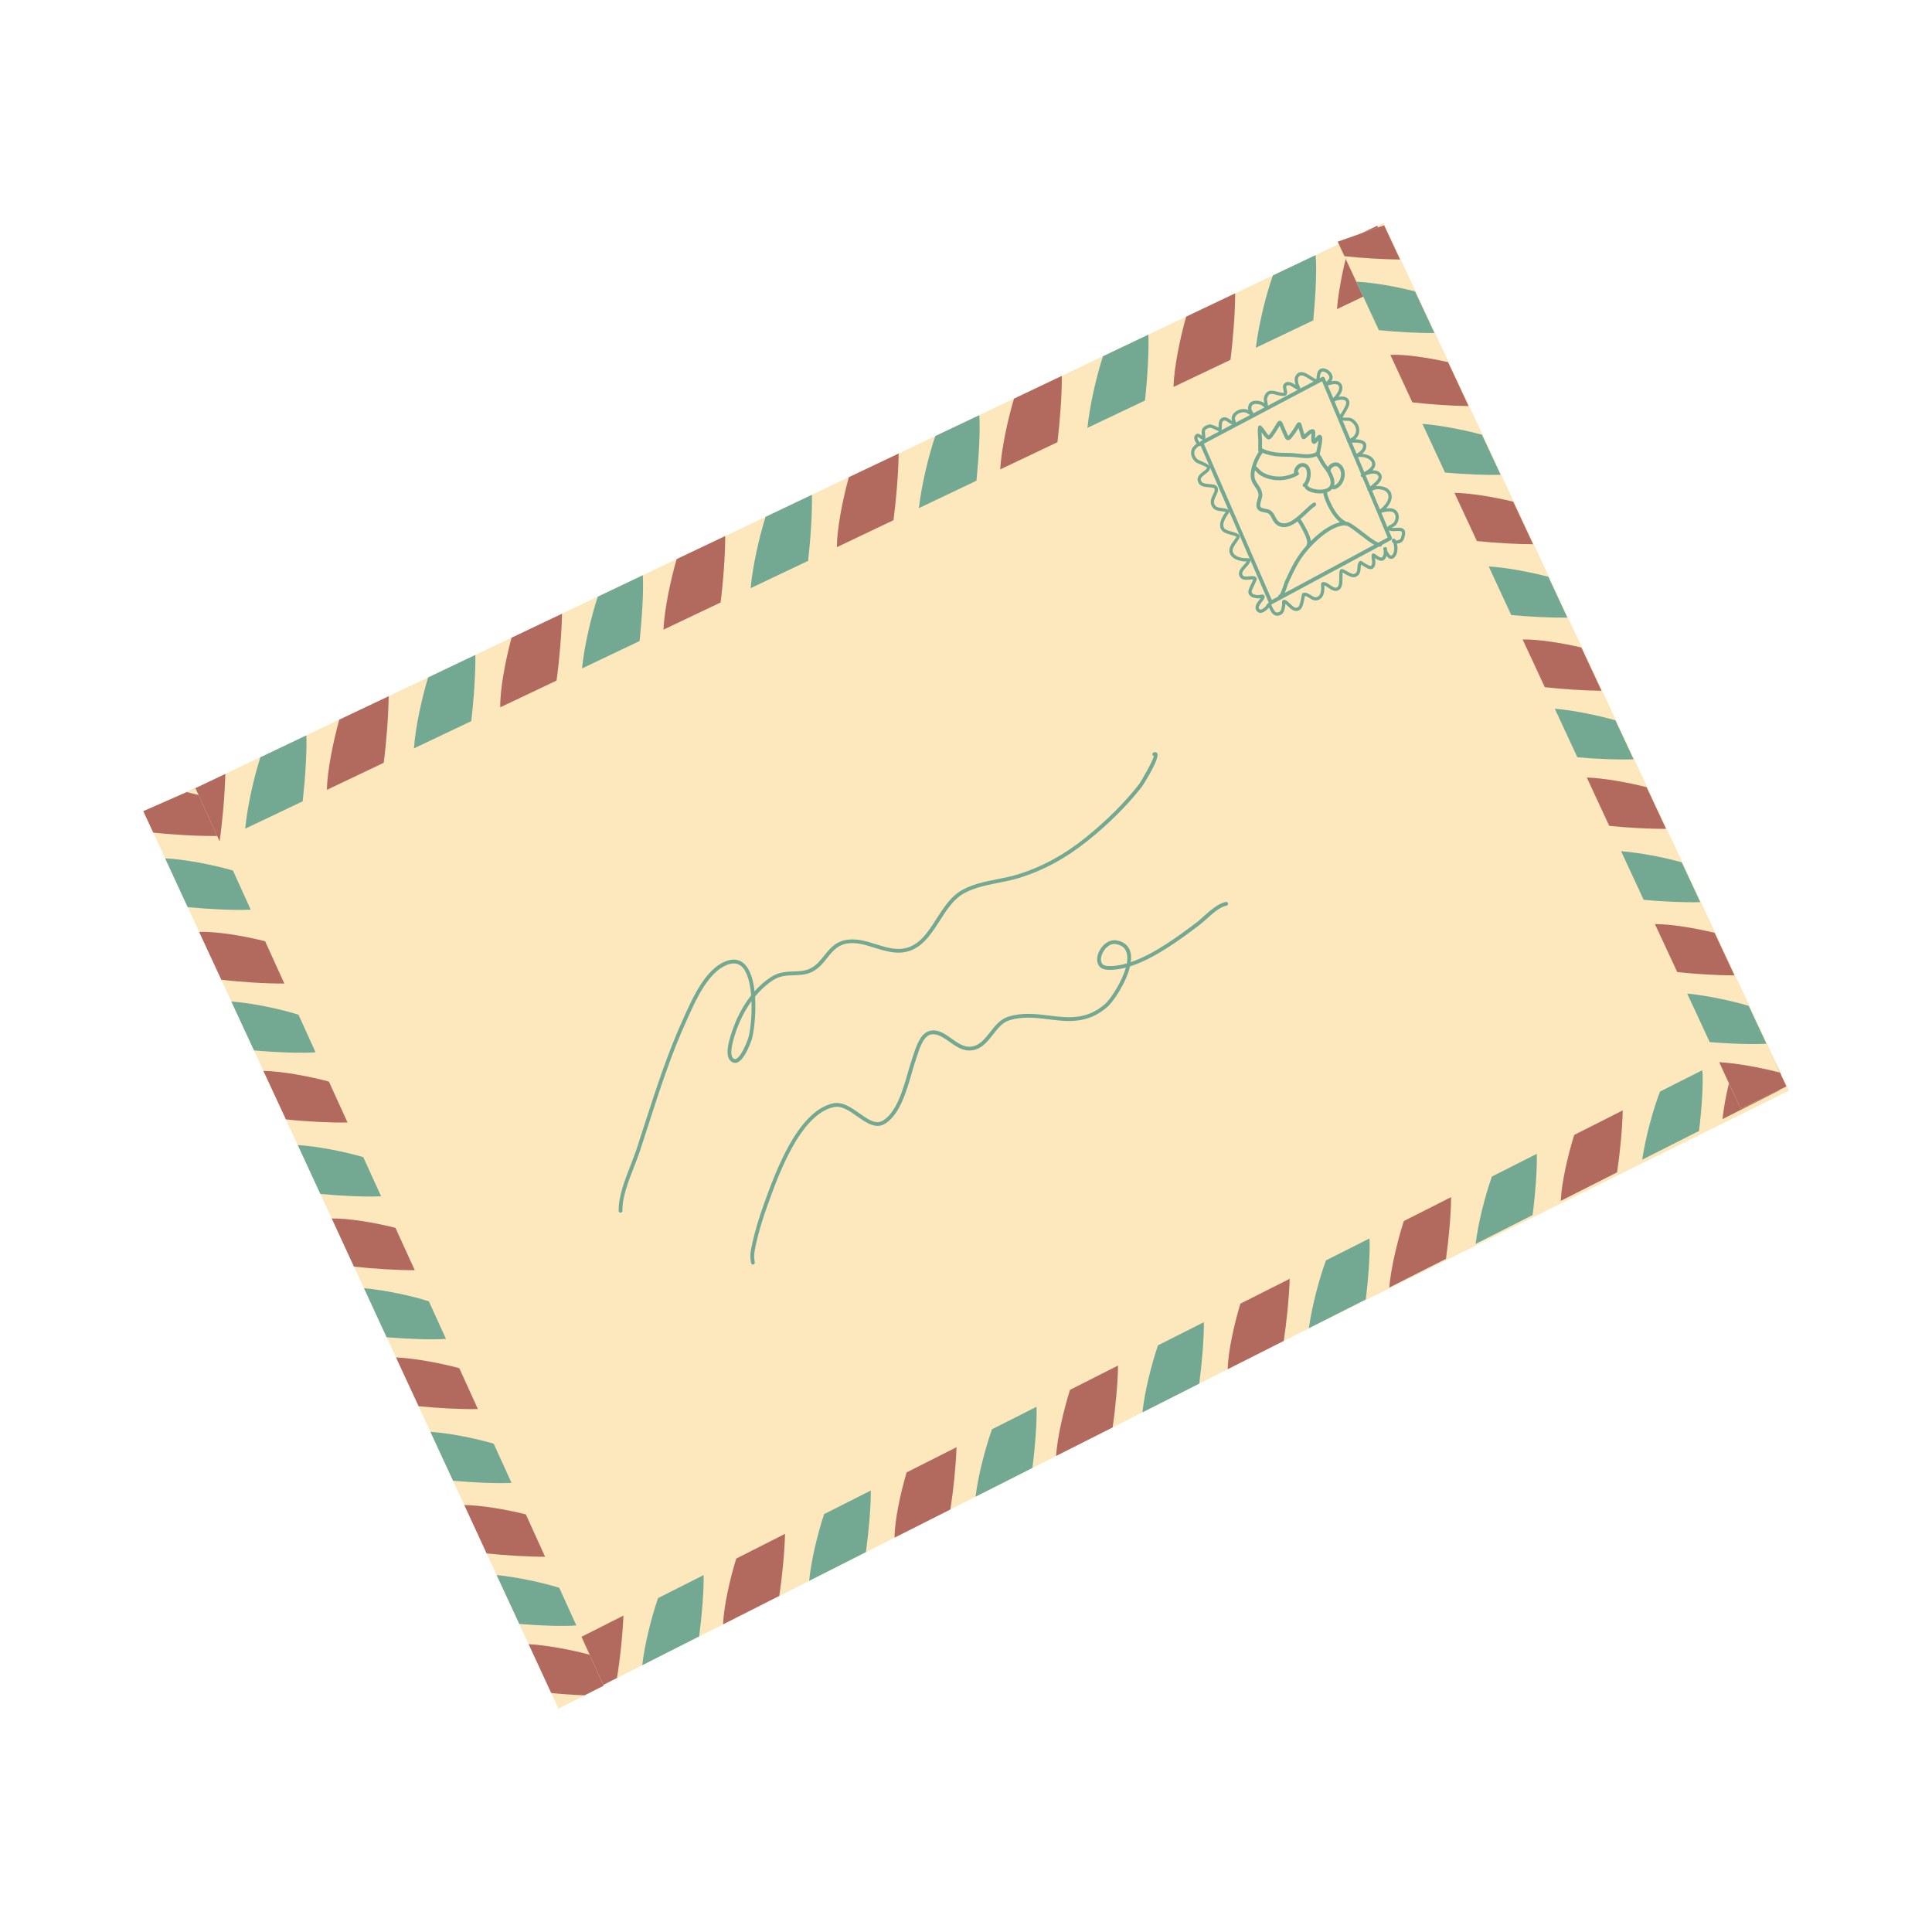 <svg xmlns="http://www.w3.org/2000/svg" xmlns:xlink="http://www.w3.org/1999/xlink" width="800" zoomAndPan="magnify" viewBox="0 0 600 600" height="800" preserveAspectRatio="xMidYMid meet" version="1.0"><defs><clipPath id="3438e7dc60"><path d="M 47 69.242 L 556 69.242 L 556 527 L 47 527 Z M 47 69.242 " clip-rule="nonzero"/></clipPath><clipPath id="77c9ec28b2"><path d="M 168.164 322 L 555 322 L 555 529 L 168.164 529 Z M 168.164 322 " clip-rule="nonzero"/></clipPath><clipPath id="1759c5eab4"><path d="M 415 69.242 L 555 69.242 L 555 345 L 415 345 Z M 415 69.242 " clip-rule="nonzero"/></clipPath><clipPath id="565ed70e9e"><path d="M 44.504 244 L 187.691 244 L 187.691 530.492 L 44.504 530.492 Z M 44.504 244 " clip-rule="nonzero"/></clipPath><clipPath id="555df74891"><path d="M 44.504 245 L 187.691 245 L 187.691 527 L 44.504 527 Z M 44.504 245 " clip-rule="nonzero"/></clipPath></defs><g clip-path="url(#3438e7dc60)"><path fill="#fce8bc" d="M 47.734 253.613 L 429.719 69.27 L 555.59 338.695 L 175.18 526.926 L 47.734 253.613 " fill-opacity="1" fill-rule="evenodd"/></g><g clip-path="url(#77c9ec28b2)"><path fill="#fce8bc" d="M 547.582 322.785 L 554.98 337.398 L 176.07 528.984 L 168.672 514.348 L 547.582 322.785 " fill-opacity="1" fill-rule="evenodd"/></g><path fill="#b36a5e" d="M 503.957 344.844 L 488.879 352.469 C 486.871 358.922 484.965 367.281 484.711 372.926 L 502.203 364.082 C 503.117 357.98 503.855 350.258 503.957 344.844 Z M 553.176 333.84 L 547.582 322.785 L 539.652 326.801 C 537.641 332.797 535.559 341.285 534.949 347.539 L 552.59 338.617 C 552.793 337.066 553 335.465 553.176 333.84 Z M 400.535 397.145 L 385.203 404.867 C 383.223 411.5 381.391 419.812 381.262 425.223 L 398.68 416.43 C 399.594 410.457 400.355 402.734 400.535 397.145 Z M 450.645 371.781 L 435.973 379.203 C 433.965 385.402 431.957 393.84 431.449 399.863 L 449.066 390.941 C 449.957 384.59 450.645 376.891 450.645 371.781 Z M 347.223 424.078 L 332.297 431.629 C 330.316 437.957 328.355 446.367 327.977 452.16 L 345.543 443.293 C 346.457 437.066 347.145 429.367 347.223 424.078 Z M 243.801 476.355 L 228.648 484.027 C 226.637 490.535 224.781 498.871 224.555 504.461 L 242.02 495.617 C 242.934 489.57 243.672 481.844 243.801 476.355 Z M 174.57 526.035 L 176.07 528.984 L 191.605 521.105 C 192.547 515.438 193.383 507.688 193.613 501.742 L 177.902 509.668 C 176.375 515.031 175.027 521.207 174.57 526.035 Z M 295.152 468.781 L 277.816 477.523 C 277.816 472.34 279.57 464.027 281.551 457.27 L 297.062 449.441 C 296.859 455.211 296.07 462.961 295.152 468.781 " fill-opacity="1" fill-rule="nonzero"/><path fill="#73a892" d="M 373.863 410.613 L 359.629 417.805 C 357.594 423.723 355.457 432.238 354.797 438.617 L 372.441 429.695 C 373.305 423.113 373.941 415.391 373.863 410.613 Z M 477.262 358.336 L 463.328 365.375 C 461.297 371.07 459.059 379.711 458.27 386.293 L 475.965 377.348 C 476.828 370.613 477.414 362.859 477.262 358.336 Z M 528.668 332.367 L 515.551 338.973 C 513.543 344.055 511.074 352.949 510.008 360.141 L 527.652 351.223 C 528.516 344.031 529.023 336.125 528.668 332.367 Z M 425.297 384.613 L 411.797 391.426 C 409.789 396.785 407.426 405.578 406.484 412.492 L 424.152 403.547 C 425.016 396.582 425.551 388.73 425.297 384.613 Z M 321.898 436.887 L 308.07 443.875 C 306.062 449.469 303.797 458.133 302.961 464.816 L 320.629 455.871 C 321.492 449.062 322.078 441.285 321.898 436.887 Z M 199.461 517.141 L 217.129 508.195 C 217.996 501.562 218.629 493.812 218.504 489.16 L 204.367 496.305 C 202.359 502.121 200.172 510.688 199.461 517.141 Z M 268.918 482.02 L 251.301 490.941 C 251.859 484.789 253.918 476.328 255.926 470.23 L 270.441 462.887 C 270.469 467.891 269.809 475.59 268.918 482.02 " fill-opacity="1" fill-rule="nonzero"/><path fill="#fce8bc" d="M 427.711 70.105 L 435.441 86.371 L 52.512 268.605 L 44.758 252.34 L 427.711 70.105 " fill-opacity="1" fill-rule="evenodd"/><path fill="#b36a5e" d="M 279.086 140.855 L 263.605 148.199 C 261.672 155.215 259.941 164.082 259.891 169.93 L 277.484 161.543 C 278.324 155.188 279.012 146.879 279.086 140.855 Z M 329.754 116.738 L 314.906 123.805 C 312.949 130.336 311.02 139.305 310.613 145.785 L 328.406 137.324 C 329.223 130.512 329.805 122.254 329.754 116.738 Z M 433.559 82.383 L 427.711 70.105 L 419.703 73.918 C 417.719 80.273 415.738 89.32 415.203 96.004 L 433.023 87.516 C 433.23 85.863 433.406 84.16 433.559 82.383 Z M 383.602 91.098 L 368.375 98.34 C 366.441 105.203 364.609 114.07 364.434 120.172 L 382.129 111.758 C 382.965 105.227 383.578 96.941 383.602 91.098 Z M 225.215 166.473 L 210.137 173.637 C 208.207 180.371 206.324 189.293 206.047 195.543 L 223.789 187.105 C 224.629 180.449 225.238 172.191 225.215 166.473 Z M 120.699 216.23 L 105.367 223.496 C 103.438 230.41 101.656 239.277 101.504 245.301 L 119.172 236.891 C 120.012 230.41 120.648 222.125 120.699 216.23 Z M 174.547 190.59 L 158.859 198.059 C 156.926 205.227 155.273 214.07 155.352 219.66 L 172.844 211.352 C 173.707 205.125 174.418 196.816 174.547 190.59 Z M 54.113 247.895 L 69.98 240.348 C 69.828 246.75 69.09 255.086 68.227 261.133 L 52.512 268.605 L 50.961 265.328 C 51.344 260.168 52.641 253.586 54.113 247.895 " fill-opacity="1" fill-rule="nonzero"/><path fill="#73a892" d="M 252.137 153.664 L 237.75 160.523 C 235.789 166.75 233.73 175.824 233.121 182.66 L 250.969 174.172 C 251.758 167.133 252.289 158.824 252.137 153.664 Z M 304.129 128.938 L 290.477 135.418 C 288.492 141.086 286.23 150.387 285.367 157.805 L 303.238 149.293 C 304 141.82 304.461 133.41 304.129 128.938 Z M 356.629 103.93 L 342.543 110.641 C 340.559 116.664 338.426 125.812 337.715 132.875 L 355.586 124.387 C 356.375 117.145 356.855 108.812 356.629 103.93 Z M 147.621 203.398 L 132.953 210.387 C 130.996 216.84 129.012 225.836 128.555 232.418 L 146.352 223.957 C 147.164 217.07 147.723 208.785 147.621 203.398 Z M 76.156 257.348 L 94.004 248.859 C 94.793 241.746 95.328 233.434 95.148 228.379 L 80.859 235.188 C 78.879 241.336 76.793 250.434 76.156 257.348 Z M 199.637 178.645 L 185.656 185.301 C 183.672 191.223 181.484 200.422 180.75 207.59 L 198.621 199.078 C 199.41 191.781 199.895 183.422 199.637 178.645 Z M 407.832 99.508 L 390.008 107.996 C 390.977 100.324 393.34 90.871 395.324 85.531 L 408.566 79.23 C 409 83.32 408.594 91.809 407.832 99.508 " fill-opacity="1" fill-rule="nonzero"/><g clip-path="url(#1759c5eab4)"><path fill="#fce8bc" d="M 554.777 337.398 L 540.59 344.309 L 415.434 75.062 L 429.848 69.98 L 554.777 337.398 " fill-opacity="1" fill-rule="evenodd"/><path fill="#b36a5e" d="M 497.371 214.527 L 491.094 201.082 C 484.965 199.66 477.668 198.492 472.863 198.594 L 479.754 213.41 C 485.043 214.02 491.957 214.477 497.371 214.527 Z M 517.406 257.398 L 511.355 244.465 C 505.559 242.988 498.133 241.641 492.797 241.465 L 499.762 256.484 C 505.43 257.066 512.371 257.449 517.406 257.398 Z M 538.66 302.914 L 532.48 289.699 C 526.457 288.223 519.031 286.98 513.949 286.98 L 520.887 301.895 C 526.355 302.48 533.371 302.914 538.66 302.914 Z M 456.086 126.117 L 449.703 112.469 C 443.5 111.074 436.305 109.98 431.781 110.207 L 438.617 124.949 C 443.703 125.559 450.543 126.039 456.086 126.117 Z M 540.59 344.309 L 554.777 337.398 L 552.77 333.102 C 547.102 331.602 539.523 330.18 533.906 329.875 Z M 476.117 169.012 L 469.941 155.797 C 464.043 154.375 456.77 153.129 451.688 153.055 L 458.652 168.023 C 464.094 168.605 470.957 169.012 476.117 169.012 Z M 434.805 80.602 C 429.516 80.551 422.781 80.145 417.516 79.562 L 415.434 75.062 L 429.848 69.98 L 434.805 80.602 " fill-opacity="1" fill-rule="nonzero"/></g><path fill="#73a892" d="M 528.031 280.168 L 522.262 267.793 C 516.82 266.266 509.27 264.793 503.449 264.363 L 510.465 279.457 C 516.465 280.016 523.457 280.32 528.031 280.168 Z M 507.312 235.797 L 501.668 223.703 C 496.48 222.203 488.906 220.625 482.855 220.094 L 489.871 235.188 C 496.023 235.723 502.992 236 507.312 235.797 Z M 548.574 324.133 L 543.082 312.391 C 538.125 310.867 530.32 309.188 523.965 308.555 L 530.98 323.648 C 537.387 324.156 544.531 324.41 548.574 324.133 Z M 445.484 103.422 L 439.434 90.488 C 433.738 89.039 426.543 87.719 421.23 87.488 L 428.219 102.535 C 433.789 103.094 440.551 103.473 445.484 103.422 Z M 486.746 191.809 L 480.848 179.129 C 475.277 177.652 467.906 176.254 462.34 175.926 L 469.328 190.996 C 475.125 191.555 481.992 191.883 486.746 191.809 Z M 448.762 146.75 L 441.746 131.633 C 447.492 132.09 454.863 133.535 460.227 135.012 L 466.023 147.438 C 461.5 147.59 454.66 147.285 448.762 146.75 " fill-opacity="1" fill-rule="nonzero"/><g clip-path="url(#565ed70e9e)"><path fill="#fce8bc" d="M 187.484 523.496 L 173.426 530.637 L 44.504 251.91 L 60.699 244.793 L 187.484 523.496 " fill-opacity="1" fill-rule="evenodd"/></g><g clip-path="url(#555df74891)"><path fill="#b36a5e" d="M 148.41 437.598 L 142.641 424.895 C 136.742 423.316 128.707 421.793 122.988 421.562 L 130.004 436.711 C 135.977 437.32 143.375 437.703 148.41 437.598 Z M 107.938 348.605 L 102.141 335.898 C 96.012 334.246 87.57 332.672 81.801 332.57 L 88.793 347.641 C 94.895 348.301 102.699 348.707 107.938 348.605 Z M 169.281 483.469 L 163.309 470.305 C 157.18 468.781 149.453 467.434 144.191 467.41 L 151.129 482.426 C 156.773 483.039 163.969 483.469 169.281 483.469 Z M 128.809 394.473 L 122.809 381.312 C 116.43 379.711 108.293 378.312 103.031 378.414 L 109.918 393.355 C 115.664 394.016 123.266 394.473 128.809 394.473 Z M 171.191 525.781 C 174.469 526.113 178.129 526.367 181.562 526.492 L 187.484 523.496 L 183.113 513.887 C 177.445 512.363 169.844 510.914 164.172 510.609 Z M 67.438 259.609 L 61.664 246.902 C 60.496 246.598 59.277 246.293 57.98 245.988 L 44.504 251.91 L 47.582 258.566 C 53.809 259.254 61.996 259.711 67.438 259.609 Z M 68.734 304.258 L 61.844 289.418 C 67.082 289.191 75.699 290.637 82.336 292.316 L 88.309 305.453 C 82.539 305.48 74.531 304.973 68.734 304.258 " fill-opacity="1" fill-rule="nonzero"/></g><path fill="#73a892" d="M 138.496 415.797 L 133.184 404.133 C 128.07 402.48 119.656 400.648 113.047 400.066 L 120.062 415.289 C 126.75 415.848 134.352 416.125 138.496 415.797 Z M 158.859 460.523 L 153.316 448.348 C 147.852 446.75 139.844 445.098 133.664 444.664 L 140.707 459.859 C 146.961 460.422 154.309 460.75 158.859 460.523 Z M 178.996 504.789 L 173.68 493.102 C 168.723 491.551 160.715 489.797 154.23 489.137 L 161.273 504.332 C 167.758 504.867 174.977 505.121 178.996 504.789 Z M 77.859 282.508 L 72.344 270.359 C 66.496 268.656 57.598 266.852 51.293 266.574 L 58.285 281.719 C 64.867 282.355 73.004 282.762 77.859 282.508 Z M 97.996 326.801 L 92.707 315.137 C 87.418 313.434 78.574 311.527 71.836 311.02 L 78.879 326.215 C 85.715 326.824 93.727 327.129 97.996 326.801 Z M 99.496 370.789 L 92.48 355.617 C 98.734 355.973 107.172 357.703 112.816 359.355 L 118.359 371.527 C 113.656 371.754 105.93 371.398 99.496 370.789 " fill-opacity="1" fill-rule="nonzero"/><path fill="#73a892" d="M 434.984 167.207 C 434.906 167.438 434.652 167.617 434.27 167.742 C 433.992 167.82 433.738 167.871 433.508 167.844 C 433.332 167.516 433.125 167.258 432.871 167.258 C 432.719 167.234 432.391 167.258 432.262 167.742 C 432.188 168.047 432.289 168.453 432.719 168.684 C 432.797 168.961 432.898 169.316 432.922 169.57 C 433.102 170.613 432.871 172.242 432.059 172.57 C 432.035 172.57 431.984 172.57 431.855 172.496 C 431.449 172.266 431.016 171.504 430.762 170.969 C 430.789 170.512 430.789 170.133 430.457 169.953 C 430.305 169.852 430 169.852 429.848 169.953 C 429.566 170.105 429.465 170.387 429.746 171.121 C 429.719 171.273 429.719 171.426 429.719 171.527 C 429.719 172.164 429.543 172.926 429.109 173.129 C 428.703 173.332 427.586 172.496 427.23 172.215 C 426.848 171.938 426.594 171.73 426.262 171.938 C 425.855 172.191 425.906 172.699 426.008 173.461 C 426.137 174.273 426.289 175.492 425.703 175.746 C 425.473 175.824 424.711 175.469 423.465 174.656 C 422.832 174.223 422.523 174.02 422.219 174.324 C 421.66 174.781 421.609 175.543 421.559 176.254 C 421.484 177.297 421.406 177.934 420.543 178.238 C 420.086 178.441 418.762 177.68 418.078 177.297 C 417.211 176.789 416.805 176.562 416.422 176.789 C 415.914 177.121 415.914 177.934 415.914 179.152 C 415.914 180.219 415.914 181.82 415.406 182.277 C 414.797 182.785 414.211 182.457 413.117 181.719 C 412.355 181.188 411.594 180.652 410.781 180.805 C 410.168 180.906 410.246 181.645 410.297 182.43 C 410.297 182.531 410.32 182.609 410.32 182.66 C 410.27 183.574 410.145 184.59 409.508 185.125 C 408.695 185.785 408.086 185.457 407.117 184.844 C 406.406 184.387 405.617 183.906 404.754 184.133 C 404.398 184.211 404.348 184.414 404.195 185.25 C 404.066 185.965 403.66 188.148 403.203 188.48 C 402.391 189.09 401.805 188.605 400.66 187.512 C 400.129 186.98 399.594 186.473 399.008 186.27 C 398.855 186.242 398.551 186.27 398.426 186.371 C 398.117 186.625 398.145 187.004 398.168 187.41 C 398.195 187.539 398.195 187.719 398.168 187.793 C 398.145 187.922 398.117 188.074 398.094 188.227 C 397.992 188.859 397.84 189.723 397.406 189.98 C 397.027 190.184 396.695 190.258 396.414 190.184 C 395.781 189.98 395.348 188.988 394.965 188.176 C 394.914 187.996 394.84 187.844 394.762 187.719 C 394.84 187.691 394.891 187.691 394.965 187.668 L 428.219 169.777 C 428.348 169.801 428.473 169.801 428.602 169.801 C 428.906 169.777 429.16 169.547 429.16 169.242 L 431.984 167.719 C 432.262 167.59 432.363 167.258 432.262 166.98 L 431.27 164.641 C 431.855 164.996 432.695 164.973 433.508 164.922 C 434.246 164.871 435.059 164.82 435.289 165.152 C 435.391 165.277 435.566 165.762 434.984 167.207 Z M 393.312 187.945 C 393.238 188.074 393.109 188.277 393.059 188.328 C 391.891 189.418 391.406 189.367 391.254 189.266 C 390.977 189.062 390.926 188.887 390.926 188.785 C 390.848 188.277 391.434 187.512 391.914 186.879 C 392.375 186.32 392.703 185.863 392.754 185.406 C 392.754 185.074 392.602 184.871 392.5 184.793 C 392.168 184.539 391.738 184.641 391.332 184.742 C 391.18 184.77 390.977 184.82 390.875 184.82 C 389.5 184.77 388.789 184.465 388.711 183.828 C 388.66 183.473 389.297 182.152 389.652 181.441 C 390.238 180.219 390.441 179.789 390.211 179.457 C 389.781 178.797 388.891 178.898 388.027 178.977 C 386.984 179.102 386.223 179.129 385.914 178.594 C 385.508 177.883 386.094 177.145 387.059 176.102 C 387.773 175.34 388.406 174.629 388.281 173.867 L 394.078 187.234 C 393.719 187.285 393.516 187.59 393.312 187.945 Z M 386.477 173.332 C 386.348 173.332 386.223 173.332 386.223 173.332 C 384.34 173.055 383.273 172.469 382.891 171.477 C 382.508 170.539 383.398 169.344 384.086 168.379 C 384.695 167.539 385.152 166.953 384.926 166.371 C 384.668 165.711 383.754 165.457 382.586 165.125 C 381.672 164.871 380.551 164.539 380.223 164.082 C 379.535 163.094 380.117 161.746 380.781 160.574 L 380.934 160.348 C 381.441 159.586 381.695 159.203 381.797 158.949 L 388.129 173.535 C 387.926 173.359 387.492 173.332 386.477 173.332 Z M 379.711 157.805 C 378.949 157.703 378.008 157.602 377.629 157.246 C 376.637 156.281 376.992 155.367 377.629 153.996 C 378.086 153.078 378.516 152.164 378.086 151.301 C 377.68 150.488 376.637 150.41 375.566 150.336 C 374.551 150.258 373.508 150.184 373.129 149.523 C 372.594 148.656 373.078 148.148 374.324 147.234 C 375.086 146.648 375.875 146.066 375.797 145.176 L 381.516 158.367 C 381.137 158.008 380.477 157.906 379.711 157.805 Z M 373.18 143.27 C 372.672 143.066 372.086 142.812 371.934 142.688 C 371.449 142.254 370.406 141.109 371.145 139.637 C 371.297 139.434 371.957 138.773 372.363 138.469 C 372.441 138.52 372.516 138.543 372.594 138.57 C 372.594 138.57 372.621 138.57 372.645 138.57 C 372.746 138.57 372.773 138.441 372.848 138.367 L 375.746 145.023 C 375.543 144.363 374.68 143.906 373.18 143.27 Z M 371.957 135.723 C 372.109 135.723 372.57 136.055 372.773 136.207 C 373.102 136.434 373.383 136.562 373.637 136.586 L 372.848 137.02 C 372.723 137.094 372.773 137.246 372.723 137.375 C 372.723 137.375 372.695 137.375 372.695 137.375 C 372.672 137.348 372.621 137.348 372.57 137.348 C 372.262 137.02 371.934 136.484 371.906 136.078 C 371.883 135.852 371.984 135.746 371.957 135.723 Z M 413.246 146.293 C 413.168 145.812 413.5 145.379 413.883 145.125 C 414.262 144.82 414.848 144.641 415.254 144.871 C 416.195 145.406 416.629 146.523 416.422 147.871 C 416.195 149.293 415.332 150.438 414.312 150.766 C 414.617 149.598 414.289 148.125 413.27 146.395 C 413.27 146.344 413.246 146.32 413.246 146.293 Z M 417.645 163.145 C 417.695 163.168 417.746 163.219 417.82 163.246 C 418 163.32 418.152 163.32 418.281 163.246 C 419.27 163.652 421.051 165.047 422.523 166.191 C 424.305 167.566 425.703 168.605 426.77 169.191 L 398.984 184.16 C 399.262 183.523 399.566 182.609 400 181.363 L 400.406 180.398 C 401.832 177.348 403.152 174.477 405.238 171.859 C 408.594 167.617 413.703 163.32 417.645 163.145 Z M 392.145 140.629 C 392.145 140.629 392.168 140.629 392.168 140.629 C 392.527 140.805 392.906 140.934 393.312 141.059 C 394.383 141.391 395.477 141.617 396.566 141.719 C 397.484 141.797 398.375 141.82 399.262 141.82 C 400.051 141.82 400.863 141.848 401.68 141.922 C 402.109 141.949 402.566 142 403 142.051 C 404.957 142.277 406.941 142.508 408.82 141.695 C 408.949 141.871 409.102 142.074 409.254 142.305 C 409.305 142.379 409.355 142.43 409.383 142.48 L 409.637 142.965 C 410.043 143.676 410.422 144.414 410.957 145.074 C 413.398 148.227 413.449 149.879 413.094 150.691 C 412.609 151.758 411.16 152.012 410.348 152.062 C 408.414 152.164 406.609 151.504 406.305 150.996 C 406.23 150.867 406.078 150.766 405.926 150.742 C 406.914 149.547 407.371 147.16 406.812 145.531 C 406.406 144.387 405.516 143.754 404.398 143.805 C 403.152 143.855 402.262 144.922 401.934 145.965 C 401.906 146.066 401.883 146.191 401.855 146.445 C 401.855 146.625 401.832 146.801 401.805 146.93 C 401.805 146.93 401.805 146.93 401.805 146.953 C 398.781 148.402 395.016 148.328 392.195 146.699 C 391.688 146.422 391.281 145.988 390.875 145.559 C 390.594 145.305 390.363 145.023 390.059 144.793 C 390.441 143.574 391 142.355 391.688 141.262 C 391.891 140.957 392.043 140.754 392.145 140.629 Z M 407.703 137.73 C 408.34 138.188 408.898 137.449 409.406 136.816 C 409.406 136.816 409.434 136.816 409.434 136.816 C 409.355 137.703 409.18 138.621 408.977 139.586 C 408.871 139.914 408.82 140.195 408.77 140.426 C 407.066 141.34 405.16 141.109 403.129 140.883 C 402.668 140.832 402.211 140.781 401.781 140.754 C 400.941 140.68 400.102 140.652 399.262 140.652 C 398.426 140.629 397.535 140.629 396.695 140.551 C 395.68 140.449 394.637 140.246 393.668 139.941 C 393.312 139.84 392.957 139.711 392.73 139.609 C 392.375 139.383 392.117 139.305 391.941 139.305 L 391.941 139.129 C 391.914 138.57 391.941 137.984 391.941 137.398 C 391.965 136.816 391.914 136.18 391.863 135.52 C 391.84 135.086 391.812 134.656 391.789 134.25 C 391.789 134.25 391.789 134.273 391.789 134.273 C 392.855 135.852 393.492 136.562 394.152 136.461 C 394.66 136.359 394.992 135.902 395.219 135.57 L 395.348 135.418 C 395.883 134.73 396.34 133.969 396.77 133.258 L 397.23 132.52 C 397.281 132.395 397.332 132.293 397.383 132.215 C 397.434 132.293 397.457 132.367 397.484 132.418 C 397.637 132.773 397.789 133.156 397.965 133.535 C 398.219 134.148 398.477 134.758 398.832 135.492 C 399.008 135.926 399.289 136.562 399.848 136.688 C 400.508 136.789 400.914 136.258 401.297 135.773 C 402.035 134.934 402.617 133.969 403.203 133.055 L 403.254 132.953 C 403.281 132.926 403.281 132.926 403.281 132.926 L 403.457 133.484 C 403.609 134.07 403.789 134.629 403.965 135.289 C 404.117 135.773 404.219 136.18 404.602 136.359 C 405.086 136.535 405.465 136.156 405.926 135.746 C 406.051 135.645 406.203 135.492 406.355 135.34 C 406.609 135.137 406.992 134.781 407.297 134.578 C 407.297 134.605 407.297 134.656 407.297 134.68 C 407.297 134.781 407.297 134.961 407.27 135.164 C 407.168 136.359 407.145 137.324 407.703 137.73 Z M 408.668 156.332 C 408.492 156.051 408.137 155.977 407.855 156.156 C 407.043 156.664 406.102 157.551 405.137 158.469 C 402.594 160.855 399.695 163.574 397.305 162.125 C 396.719 161.77 396.414 161.137 396.059 160.473 C 395.703 159.789 395.324 159.051 394.609 158.543 C 394.102 158.188 393.492 158.086 392.906 157.984 C 392.297 157.883 391.762 157.781 391.484 157.426 C 391.203 157.043 391.457 156.105 391.688 155.316 C 391.863 154.707 392.043 154.148 392.016 153.637 C 391.965 152.344 391.332 151.402 390.719 150.512 C 390.391 150.031 390.086 149.574 389.855 149.039 C 389.449 148.125 389.551 147.031 389.73 146.09 C 389.832 146.168 389.934 146.27 390.035 146.371 C 390.465 146.828 390.949 147.336 391.609 147.719 C 395.016 149.676 399.645 149.598 403.102 147.566 C 403.406 147.414 403.484 147.055 403.332 146.777 C 403.254 146.648 403.152 146.574 403.027 146.523 C 403.051 146.422 403.051 146.344 403.051 146.32 C 403.254 145.711 403.789 145 404.449 144.973 C 404.855 145 405.391 145.051 405.695 145.914 C 406.203 147.363 405.594 149.625 404.805 150.207 C 404.551 150.41 404.477 150.766 404.68 151.02 C 404.805 151.199 405.008 151.301 405.211 151.273 C 405.211 151.375 405.238 151.504 405.312 151.605 C 406.027 152.773 408.594 153.359 410.422 153.23 C 410.629 153.207 410.832 153.207 411.035 153.18 C 410.957 153.461 411.086 153.844 411.188 154.148 C 411.391 154.832 411.668 155.57 412.027 156.383 C 413.219 159 414.566 160.906 416.145 162.176 C 413.066 162.891 409.789 165.328 407.094 168.023 C 406.914 166.473 405.898 164.641 405.262 163.5 L 405.109 163.219 C 404.703 162.457 404.371 161.898 404.016 161.391 C 403.965 161.312 403.891 161.262 403.84 161.238 C 404.578 160.602 405.262 159.941 405.926 159.332 C 406.863 158.441 407.781 157.602 408.492 157.145 C 408.77 156.969 408.82 156.613 408.668 156.332 Z M 410.578 118.418 L 418.383 137.02 C 418.383 137.07 418.281 137.121 418.305 137.172 C 418.332 137.273 418.457 137.246 418.508 137.324 L 422.73 147.312 C 422.578 147.488 422.5 147.691 422.602 147.871 C 422.73 148.098 422.883 148.148 423.059 148.125 L 424.688 151.988 C 424.66 152.164 424.688 152.316 424.711 152.367 C 424.762 152.445 424.84 152.418 424.891 152.445 L 430.965 166.953 L 428.043 168.504 C 426.922 168.098 424.914 166.547 423.262 165.254 C 420.668 163.27 419.016 162.023 417.922 161.973 C 416.043 160.906 414.465 158.926 413.117 155.898 C 412.762 155.137 412.508 154.453 412.305 153.789 C 412.281 153.688 412.203 153.484 412.18 153.383 C 412.203 153.281 412.203 153.156 412.152 153.055 C 412.129 153.004 412.102 152.977 412.051 152.926 C 412.789 152.672 413.371 152.293 413.781 151.785 C 413.906 151.938 414.137 152.012 414.34 151.961 C 416.195 151.582 417.312 149.727 417.566 148.047 C 417.848 146.219 417.188 144.617 415.84 143.855 C 415.078 143.422 414.035 143.551 413.168 144.16 C 412.84 144.414 412.559 144.719 412.383 145.023 C 412.23 144.793 412.051 144.59 411.871 144.363 C 411.414 143.754 411.059 143.094 410.68 142.406 L 410.398 141.922 C 410.398 141.871 410.297 141.746 410.195 141.594 C 410.117 141.492 409.992 141.312 409.863 141.137 C 409.914 141.035 409.914 140.934 409.891 140.832 C 409.914 140.629 410.043 140.094 410.117 139.738 C 410.32 138.797 410.527 137.805 410.602 136.789 L 410.602 136.637 C 410.652 136.23 410.703 135.645 410.348 135.266 C 410.219 135.137 409.914 134.984 409.789 135.035 C 409.305 135.062 408.949 135.52 408.492 136.105 C 408.465 136.129 408.414 136.18 408.391 136.23 C 408.391 135.875 408.414 135.469 408.441 135.266 C 408.465 135.012 408.465 134.781 408.465 134.605 C 408.492 134.301 408.492 133.816 408.188 133.484 C 408.008 133.332 407.805 133.258 407.578 133.281 C 406.84 133.309 406.129 133.969 405.566 134.504 C 405.441 134.629 405.289 134.73 405.211 134.809 C 405.188 134.832 405.137 134.883 405.109 134.91 C 405.086 134.883 405.086 134.859 405.086 134.832 C 404.883 134.301 404.73 133.742 404.578 133.18 L 404.371 132.469 C 404.27 131.91 404.094 131.121 403.457 131.121 C 403.457 131.121 403.457 131.121 403.434 131.121 C 402.926 131.121 402.617 131.656 402.363 132.141 L 402.211 132.445 C 401.629 133.359 401.094 134.223 400.406 135.012 L 400.305 135.137 C 400.254 135.188 400.18 135.316 400.078 135.418 C 400 135.266 399.926 135.086 399.898 135.012 L 399.82 134.859 C 399.543 134.273 399.289 133.664 399.035 133.078 C 398.883 132.699 398.703 132.316 398.551 131.91 C 398.527 131.887 398.5 131.809 398.477 131.758 C 398.324 131.379 398.117 130.844 397.66 130.691 C 397.051 130.488 396.566 131.25 396.137 132.062 L 395.781 132.648 C 395.348 133.332 394.914 134.07 394.434 134.707 L 394.281 134.883 C 394.203 134.961 394.102 135.137 394 135.238 C 393.773 135.035 393.363 134.504 392.781 133.613 C 392.68 133.461 392.578 133.332 392.5 133.23 L 392.375 133.055 C 391.586 132.113 391.508 132.039 391.129 132.141 C 390.926 132.191 390.746 132.395 390.719 132.598 C 390.543 133.512 390.617 134.578 390.695 135.594 C 390.746 136.207 390.797 136.816 390.773 137.375 C 390.773 137.957 390.746 138.57 390.773 139.152 L 390.773 139.406 C 390.773 139.789 390.773 140.117 390.898 140.324 C 390.848 140.426 390.773 140.527 390.695 140.629 C 389.855 141.949 389.219 143.422 388.812 144.898 C 388.484 146.117 388.102 147.945 388.789 149.523 C 389.043 150.133 389.398 150.664 389.754 151.172 C 390.312 152.012 390.797 152.723 390.848 153.688 C 390.848 153.996 390.719 154.504 390.566 154.984 C 390.238 156.078 389.906 157.297 390.566 158.16 C 391.129 158.848 391.965 159 392.703 159.129 C 393.188 159.203 393.645 159.305 393.926 159.508 C 394.406 159.84 394.711 160.422 395.016 161.035 C 395.398 161.77 395.855 162.609 396.695 163.117 C 398.832 164.387 400.965 163.422 402.977 161.922 C 403 161.973 403.027 162.023 403.051 162.074 C 403.383 162.531 403.711 163.066 404.066 163.754 L 404.246 164.082 C 404.832 165.152 406.406 167.973 405.82 169.113 C 405.77 169.215 405.746 169.316 405.77 169.418 C 405.238 170.004 404.754 170.59 404.32 171.148 C 402.16 173.867 400.789 176.789 399.34 179.914 L 399.008 180.625 C 399.008 180.625 398.957 180.777 398.883 181.008 C 398.043 183.523 397.637 184.387 397.434 184.668 C 397.305 184.691 397.203 184.742 397.102 184.82 C 396.977 184.945 396.898 185.125 396.926 185.277 L 394.965 186.32 L 373.863 137.805 Z M 374.273 134.961 C 374.121 133.664 374.07 133.258 375.723 132.824 C 375.746 132.824 375.746 132.824 375.773 132.824 C 376.18 132.824 377.348 133.383 377.805 133.59 C 378.188 133.793 378.441 133.895 378.645 133.969 L 374.172 136.332 C 374.246 136.207 374.375 136.18 374.348 135.926 C 374.324 135.594 374.297 135.266 374.273 134.961 Z M 379.457 132.699 C 379.434 132.012 379.434 130.895 379.965 130.664 C 380.449 130.461 380.883 130.742 381.543 131.223 C 381.898 131.48 382.281 131.684 382.688 131.809 L 379.305 133.613 C 379.406 133.383 379.457 133.105 379.457 132.699 Z M 384.363 128.605 C 385.203 128.047 386.246 127.871 387.059 128.176 C 387.188 128.25 387.898 128.684 388.23 128.887 L 383.805 131.223 C 383.805 130.996 383.73 130.766 383.652 130.488 C 383.578 130.336 383.5 130.082 383.5 129.98 C 383.5 129.32 384.035 128.836 384.363 128.605 Z M 388.992 125.762 C 389.652 125.203 390.926 125.508 391.609 125.734 C 391.711 125.762 391.941 125.965 392.094 126.066 C 392.324 126.27 392.551 126.395 392.781 126.473 L 389.246 128.352 C 389.195 128.098 389.066 127.844 388.891 127.617 C 388.812 127.516 388.688 127.336 388.66 127.262 C 388.535 126.75 388.609 126.066 388.992 125.762 Z M 394.203 122.508 C 394.738 122.152 395.578 122.406 396.492 122.637 C 397.355 122.863 398.246 123.117 399.059 122.891 C 399.949 122.66 399.746 121.645 399.594 120.984 C 399.516 120.652 399.391 120.043 399.492 119.914 C 400 119.355 400.637 119.637 401.855 120.449 C 402.262 120.703 402.668 120.957 403.027 121.086 L 393.695 126.016 C 393.773 125.633 393.695 125.203 393.594 124.797 C 393.516 124.465 393.441 124.109 393.492 123.855 C 393.645 123.168 393.875 122.711 394.203 122.508 Z M 403.23 117.223 C 403.406 116.867 403.609 116.664 403.891 116.613 C 404.629 116.434 405.719 117.145 406.711 117.754 C 407.145 118.035 407.551 118.289 407.934 118.492 L 403.789 120.68 C 403.812 120.426 403.738 120.145 403.535 119.812 C 403.457 119.637 403.332 119.406 403.305 119.305 C 403.129 118.645 402.926 117.809 403.23 117.223 Z M 410.477 115.492 C 410.68 115.367 410.957 115.367 411.34 115.492 C 411.848 115.648 412.484 116.156 412.738 116.715 C 412.863 116.992 412.891 117.273 412.789 117.5 C 412.637 117.883 412.254 118.266 411.898 118.57 L 411.391 117.375 C 411.34 117.223 411.211 117.094 411.059 117.043 C 410.906 116.992 410.73 116.992 410.578 117.07 L 409.863 117.477 C 409.914 116.766 410.016 115.801 410.477 115.492 Z M 415.84 120.094 C 416.094 121.008 415.281 122.125 414.695 122.914 C 414.566 123.066 414.289 123.348 414.059 123.574 C 414.035 123.574 414.035 123.602 414.035 123.602 L 412.383 119.711 C 412.609 119.66 412.84 119.586 413.043 119.535 C 415.203 118.926 415.688 119.559 415.84 120.094 Z M 417.617 124.312 C 417.898 124.465 418.051 124.695 418.078 125.051 C 418.129 125.684 417.289 127.082 416.73 127.996 C 416.473 128.379 416.371 128.605 416.219 128.859 L 414.465 124.668 C 415.203 124.234 416.805 123.93 417.617 124.312 Z M 418.051 130.691 C 418.941 130.664 419.5 130.641 420.414 131.734 C 421.383 132.852 421.383 134.352 420.441 135.418 C 420.211 135.695 419.754 135.977 419.32 136.207 L 416.957 130.59 C 417.34 130.641 417.746 130.715 418.051 130.691 Z M 423.289 138.188 C 423.465 139.129 422.805 140.043 421.305 140.934 L 419.855 137.477 C 421.457 137.398 423.16 137.551 423.289 138.188 Z M 426.008 143.652 C 426.492 144.82 425.168 145.762 423.695 146.625 L 421.738 141.949 C 421.738 141.949 421.762 141.949 421.762 141.949 C 423.188 141.719 425.449 142.203 426.008 143.652 Z M 427.84 147.516 C 428.043 147.742 428.145 147.945 428.117 148.199 C 428.043 149.09 426.594 150.207 425.73 150.895 C 425.652 150.945 425.629 150.969 425.551 151.047 L 424.129 147.668 C 424.406 147.516 424.711 147.414 424.863 147.363 C 426.289 146.953 427.383 147.004 427.84 147.516 Z M 427.383 151.961 C 428.73 151.836 430.535 152.164 431.043 153.434 C 431.652 154.934 430.355 156.562 429.543 157.375 C 429.312 157.629 428.906 157.934 428.551 158.188 L 426.109 152.367 C 426.137 152.344 426.16 152.344 426.188 152.344 C 426.594 152.191 427.129 151.988 427.383 151.961 Z M 433.023 159.406 C 433.688 160.219 433.406 161.594 432.77 162.379 C 432.617 162.531 432.238 162.734 431.934 162.914 C 431.422 163.168 431.043 163.422 430.914 163.805 L 429.008 159.254 C 429.312 159.152 429.668 159.051 429.922 159 C 431.168 158.773 432.391 158.645 433.023 159.406 Z M 436.102 164.539 C 435.543 163.777 434.473 163.855 433.457 163.93 C 433 163.957 432.516 163.98 432.16 163.93 C 432.262 163.879 432.34 163.828 432.391 163.805 C 432.82 163.574 433.281 163.348 433.535 163.016 C 434.449 161.898 434.805 159.992 433.812 158.773 C 432.922 157.703 431.5 157.754 430.457 157.883 C 432.035 156.207 432.566 154.504 431.984 153.055 C 431.27 151.273 429.059 150.816 427.281 150.969 C 427.281 150.969 427.254 150.969 427.254 150.969 C 428.168 150.207 429.035 149.293 429.109 148.277 C 429.16 147.742 428.984 147.262 428.574 146.828 C 427.992 146.191 427.074 146.016 426.188 146.09 C 426.922 145.328 427.406 144.387 426.949 143.27 C 426.34 141.746 424.609 141.059 423.059 140.934 C 424.074 140.016 424.484 139.051 424.281 138.008 C 424.051 136.766 422.32 136.461 420.848 136.434 C 420.973 136.309 421.102 136.207 421.203 136.105 C 422.473 134.656 422.449 132.598 421.18 131.07 C 419.957 129.625 418.992 129.676 418.027 129.699 C 417.645 129.699 417.312 129.727 416.934 129.648 C 417.086 129.344 417.363 128.887 417.594 128.504 C 418.305 127.312 419.168 125.914 419.066 124.973 C 419.016 124.262 418.688 123.727 418.078 123.422 C 417.391 123.094 416.527 123.066 415.711 123.219 C 416.371 122.305 417.16 121.059 416.805 119.812 C 416.527 118.898 415.711 117.934 413.422 118.391 C 413.551 118.238 413.652 118.062 413.703 117.91 C 413.934 117.398 413.906 116.84 413.652 116.309 C 413.246 115.391 412.355 114.758 411.668 114.527 C 410.984 114.301 410.398 114.324 409.914 114.656 C 409.051 115.215 408.922 116.562 408.848 117.426 C 408.82 117.551 408.82 117.68 408.797 117.781 C 408.391 117.652 407.781 117.246 407.246 116.918 C 406.078 116.18 404.781 115.289 403.637 115.621 C 403.102 115.773 402.668 116.156 402.34 116.738 C 401.855 117.652 402.109 118.723 402.312 119.535 C 401.297 118.875 399.82 117.984 398.73 119.254 C 398.297 119.762 398.449 120.527 398.602 121.211 C 398.652 121.465 398.754 121.898 398.805 121.922 C 398.246 122.074 397.484 121.871 396.746 121.668 C 395.68 121.363 394.586 121.086 393.668 121.645 C 393.086 122 392.703 122.66 392.5 123.652 C 392.426 124.109 392.527 124.594 392.602 125.023 C 392.629 125.102 392.652 125.176 392.652 125.227 C 392.426 125.051 392.168 124.848 391.941 124.77 C 390.848 124.414 389.348 124.184 388.355 124.973 C 387.645 125.531 387.516 126.574 387.645 127.363 C 387.492 127.262 387.465 127.234 387.441 127.234 C 386.246 126.828 384.898 127.031 383.781 127.793 C 382.941 128.379 382.484 129.141 382.484 129.98 C 382.484 130.234 382.586 130.512 382.688 130.766 C 382.508 130.664 382.332 130.539 382.152 130.41 C 381.516 129.93 380.629 129.27 379.559 129.75 C 378.414 130.234 378.414 131.785 378.441 132.699 C 378.441 132.723 378.441 132.75 378.441 132.773 C 378.363 132.75 378.289 132.723 378.238 132.699 C 377.043 132.113 376.078 131.707 375.465 131.836 C 372.977 132.496 373.102 133.742 373.254 135.062 C 373.281 135.164 373.281 135.238 373.305 135.316 C 372.695 134.91 371.934 134.402 371.348 134.934 C 371.016 135.238 370.863 135.645 370.891 136.129 C 370.941 136.715 371.246 137.324 371.629 137.781 C 370.941 138.289 370.305 139.078 370.254 139.152 C 369.543 140.602 369.898 142.254 371.273 143.449 C 371.527 143.676 372.008 143.879 372.773 144.211 C 373.383 144.465 374.68 145 374.832 145.254 C 374.855 145.582 374.246 146.039 373.711 146.422 C 372.723 147.184 371.223 148.301 372.262 150.055 C 372.926 151.148 374.273 151.25 375.492 151.324 C 376.203 151.402 377.043 151.453 377.172 151.758 C 377.398 152.164 377.094 152.801 376.738 153.535 C 376.152 154.758 375.363 156.41 376.941 157.957 C 377.551 158.57 378.621 158.695 379.586 158.797 C 379.891 158.848 380.348 158.898 380.652 158.977 C 380.449 159.254 380.223 159.609 380.117 159.762 C 379.992 159.914 379.941 160.016 379.914 160.066 C 379.406 160.957 378.262 163.016 379.406 164.668 C 379.914 165.406 381.137 165.762 382.305 166.09 C 382.891 166.242 383.855 166.523 383.957 166.676 C 383.957 166.852 383.551 167.387 383.273 167.793 C 382.457 168.887 381.363 170.387 381.949 171.859 C 382.738 173.84 385.254 174.199 386.094 174.324 C 386.117 174.324 386.273 174.352 386.477 174.352 C 386.629 174.352 386.934 174.352 387.188 174.352 C 387.008 174.68 386.629 175.086 386.324 175.418 C 385.434 176.383 384.211 177.68 385.027 179.102 C 385.711 180.27 387.137 180.094 388.152 179.992 C 388.434 179.965 388.941 179.914 389.219 179.941 C 389.117 180.219 388.891 180.652 388.738 181.008 C 388.051 182.406 387.617 183.348 387.695 183.98 C 387.875 185.148 388.914 185.762 390.824 185.836 C 391.027 185.863 391.281 185.785 391.508 185.734 C 391.383 185.914 391.23 186.117 391.129 186.27 C 390.492 187.082 389.781 187.996 389.934 188.938 C 389.984 189.395 390.238 189.773 390.668 190.082 C 391.812 190.895 393.238 189.547 393.746 189.039 C 393.875 188.938 393.977 188.785 394.078 188.633 C 394.508 189.598 395.043 190.793 396.109 191.148 C 396.289 191.199 396.465 191.223 396.645 191.223 C 397.051 191.223 397.484 191.098 397.914 190.844 C 398.754 190.359 398.934 189.266 399.086 188.379 L 399.16 187.996 C 399.188 187.844 399.188 187.691 399.188 187.539 C 399.441 187.719 399.695 187.973 399.949 188.227 C 400.914 189.164 402.211 190.461 403.812 189.293 C 404.527 188.758 404.883 187.105 405.188 185.43 C 405.211 185.301 405.238 185.176 405.262 185.074 C 405.668 185.098 406.078 185.379 406.586 185.684 C 407.477 186.27 408.719 187.031 410.145 185.914 C 411.059 185.148 411.238 183.93 411.312 182.711 C 411.312 182.66 411.312 182.508 411.289 182.328 C 411.289 182.227 411.262 182 411.262 181.82 C 411.645 181.922 412.102 182.227 412.535 182.531 C 413.527 183.219 414.82 184.109 416.066 183.016 C 416.934 182.277 416.934 180.625 416.934 179.152 C 416.934 178.695 416.934 178.109 416.934 177.805 C 417.109 177.906 417.363 178.035 417.566 178.16 C 418.609 178.773 419.934 179.508 420.871 179.203 C 422.422 178.672 422.5 177.324 422.578 176.332 C 422.602 175.949 422.602 175.594 422.703 175.34 C 422.754 175.391 422.832 175.441 422.906 175.492 C 424.203 176.332 425.348 176.992 426.086 176.688 C 427.406 176.129 427.152 174.453 427.023 173.332 C 427.023 173.332 427.023 173.309 427.023 173.309 C 427.762 173.84 428.781 174.426 429.566 174.043 C 430.152 173.738 430.434 173.18 430.586 172.648 C 431.168 173.434 431.855 173.715 432.441 173.512 C 433.914 172.926 434.145 170.742 433.941 169.418 C 433.914 169.242 433.863 169.039 433.812 168.836 C 434.652 168.785 435.594 168.402 435.922 167.566 C 436.484 166.117 436.535 165.152 436.102 164.539 Z M 349.941 299.203 C 347.855 299.812 345.824 300.117 343.918 299.988 C 342.977 299.938 342.367 299.609 342.086 298.973 C 341.629 297.957 342.035 296.254 343.051 294.934 C 343.918 293.789 345.035 293.152 346.078 293.152 C 346.203 293.152 346.355 293.152 346.484 293.18 C 348.367 293.484 349.457 294.375 349.891 295.898 C 350.172 296.863 350.172 297.984 349.941 299.203 Z M 380.703 280.117 C 378.312 280.551 375.926 282.711 373.789 284.59 C 373.027 285.301 372.262 285.988 371.629 286.469 L 371.375 286.648 C 366.238 290.512 358.484 296.332 351.16 298.82 C 351.34 297.652 351.312 296.535 351.035 295.566 C 350.477 293.637 348.977 292.391 346.688 292.035 C 345.109 291.781 343.383 292.57 342.109 294.223 C 340.816 295.926 340.355 298.035 341.02 299.457 C 341.348 300.191 342.109 301.059 343.867 301.16 C 345.746 301.285 347.68 301.008 349.637 300.5 C 348.367 305.125 344.781 310.434 343.129 311.859 C 337.355 316.812 331.738 316.129 325.789 315.391 C 321.723 314.883 317.477 314.375 313.102 315.746 C 310.637 316.535 309.035 318.566 307.484 320.551 C 305.652 322.863 303.949 325.023 301.078 325.074 C 301.051 325.074 301.027 325.074 301 325.074 C 299.07 325.074 297.289 323.801 295.562 322.582 C 293.602 321.184 291.52 319.684 289.18 320.066 C 286 320.473 284.629 324.691 283.715 327.461 C 283.613 327.816 283.484 328.148 283.383 328.453 C 282.926 329.75 282.492 331.273 282.012 332.898 C 280.41 338.465 278.426 345.379 274.258 347.969 C 272.043 349.367 269.656 347.691 266.91 345.758 C 264.289 343.902 261.57 341.996 258.594 342.684 C 247.586 345.199 240.723 364.309 237.391 373.508 L 237.238 373.941 C 235.688 378.262 234.543 382.125 233.707 385.758 C 233.453 386.875 233.172 388.199 233.043 389.543 C 233.043 389.57 232.992 392.289 233.504 392.645 C 233.605 392.695 233.707 392.723 233.809 392.723 C 233.91 392.723 234.012 392.695 234.113 392.645 C 234.441 392.441 234.418 392.137 234.391 391.934 C 234.391 391.855 234.367 391.781 234.34 391.73 C 234.266 391.223 234.164 390.102 234.215 389.645 C 234.34 388.375 234.594 387.105 234.852 386.012 C 235.664 382.43 236.809 378.59 238.359 374.348 L 238.512 373.914 C 241.738 364.918 248.477 346.191 258.875 343.828 C 261.34 343.242 263.832 345.02 266.246 346.723 C 269.07 348.707 272.02 350.766 274.891 348.961 C 279.441 346.113 281.5 338.973 283.156 333.23 C 283.613 331.629 284.043 330.105 284.5 328.832 C 284.602 328.527 284.707 328.199 284.832 327.844 C 285.645 325.328 286.891 321.539 289.332 321.211 C 291.266 321.008 293.02 322.227 294.875 323.547 C 296.754 324.867 298.688 326.242 301 326.242 C 301.027 326.242 301.078 326.242 301.102 326.242 C 304.535 326.191 306.492 323.699 308.398 321.285 C 309.898 319.355 311.324 317.523 313.461 316.863 C 317.578 315.566 321.672 316.078 325.664 316.559 C 331.586 317.297 337.738 318.059 343.867 312.746 C 345.746 311.121 349.738 305.227 350.934 300.117 C 358.637 297.676 366.746 291.605 372.086 287.59 L 372.34 287.387 C 373.027 286.879 373.789 286.191 374.602 285.48 C 376.586 283.676 378.848 281.641 380.906 281.262 C 381.211 281.211 381.441 280.906 381.391 280.602 C 381.34 280.27 381.035 280.066 380.703 280.117 Z M 232.359 322.402 C 231.75 324.285 230.02 328.324 228.543 328.859 C 228.289 328.961 228.086 328.934 227.859 328.781 C 226.766 328.047 226.891 325.555 228.238 321.336 L 228.289 321.16 C 229.512 317.348 231.266 313.867 233.375 310.941 C 233.555 315.617 233.02 320.395 232.359 322.402 Z M 234.492 309.496 C 236.223 307.387 238.156 305.633 240.238 304.309 C 242.301 303.016 244.383 302.938 246.57 302.863 C 248.453 302.812 250.383 302.734 252.215 301.82 C 254.273 300.777 255.594 299.125 256.867 297.523 C 258.594 295.363 260.223 293.305 263.578 292.949 C 266.297 292.645 269.07 293.535 271.715 294.375 C 274.789 295.312 277.941 296.305 281.223 295.645 C 286.281 294.629 289.152 290.156 291.926 285.809 C 293.832 282.863 295.789 279.785 298.41 278.035 C 301.688 275.824 305.934 274.984 310.027 274.172 C 312.035 273.766 314.121 273.359 316 272.797 C 323.754 270.484 330.875 266.648 337.789 261.109 C 344.348 255.848 350.02 250.207 354.621 244.336 C 354.695 244.262 360.492 235.34 359.348 233.891 C 359.223 233.738 358.863 233.383 358.18 233.738 C 357.875 233.867 357.797 234.195 357.926 234.5 C 358 234.652 358.18 234.754 358.355 234.805 C 357.949 236.535 354.289 242.863 353.703 243.598 C 349.152 249.395 343.535 254.984 337.051 260.195 C 330.266 265.633 323.273 269.395 315.672 271.68 C 313.84 272.215 311.883 272.621 309.797 273.027 C 305.578 273.867 301.23 274.73 297.773 277.043 C 294.949 278.949 292.918 282.125 290.934 285.176 C 288.188 289.496 285.57 293.562 280.992 294.5 C 278.02 295.109 275.121 294.195 272.07 293.254 C 269.297 292.391 266.426 291.477 263.453 291.809 C 259.613 292.215 257.758 294.527 255.953 296.789 C 254.707 298.363 253.512 299.836 251.68 300.754 C 250.078 301.566 248.375 301.641 246.543 301.691 C 244.281 301.77 241.941 301.871 239.605 303.32 C 237.723 304.512 235.969 306.039 234.34 307.867 C 233.934 304.309 232.992 301.059 231.113 299.305 C 229.562 297.879 227.578 297.625 225.215 298.594 C 219.086 301.109 215.223 309.648 212.68 315.289 L 212.199 316.355 C 207.34 326.977 203.68 338.363 200.121 349.367 C 199.281 351.957 198.445 354.551 197.605 357.145 C 197.121 358.539 196.512 360.117 195.875 361.793 C 194.07 366.418 192.012 371.68 192.137 376.074 C 192.137 376.379 192.395 376.633 192.723 376.633 C 193.004 376.582 193.309 376.355 193.309 376.023 C 193.18 371.883 195.188 366.75 196.969 362.199 C 197.629 360.523 198.238 358.949 198.723 357.5 C 199.562 354.934 200.402 352.316 201.238 349.723 C 204.773 338.746 208.434 327.41 213.266 316.84 L 213.75 315.77 C 216.215 310.281 219.977 302.023 225.672 299.684 C 227.605 298.898 229.105 299.051 230.324 300.168 C 232.105 301.793 232.969 305.328 233.273 309.137 C 230.68 312.391 228.598 316.383 227.172 320.805 L 227.121 320.957 C 226.434 323.117 224.809 328.172 227.223 329.75 C 227.758 330.105 228.34 330.18 228.926 329.977 C 231.418 329.086 233.402 323.016 233.477 322.762 C 234.062 320.957 234.852 315.086 234.492 309.496 " fill-opacity="1" fill-rule="nonzero"/></svg>